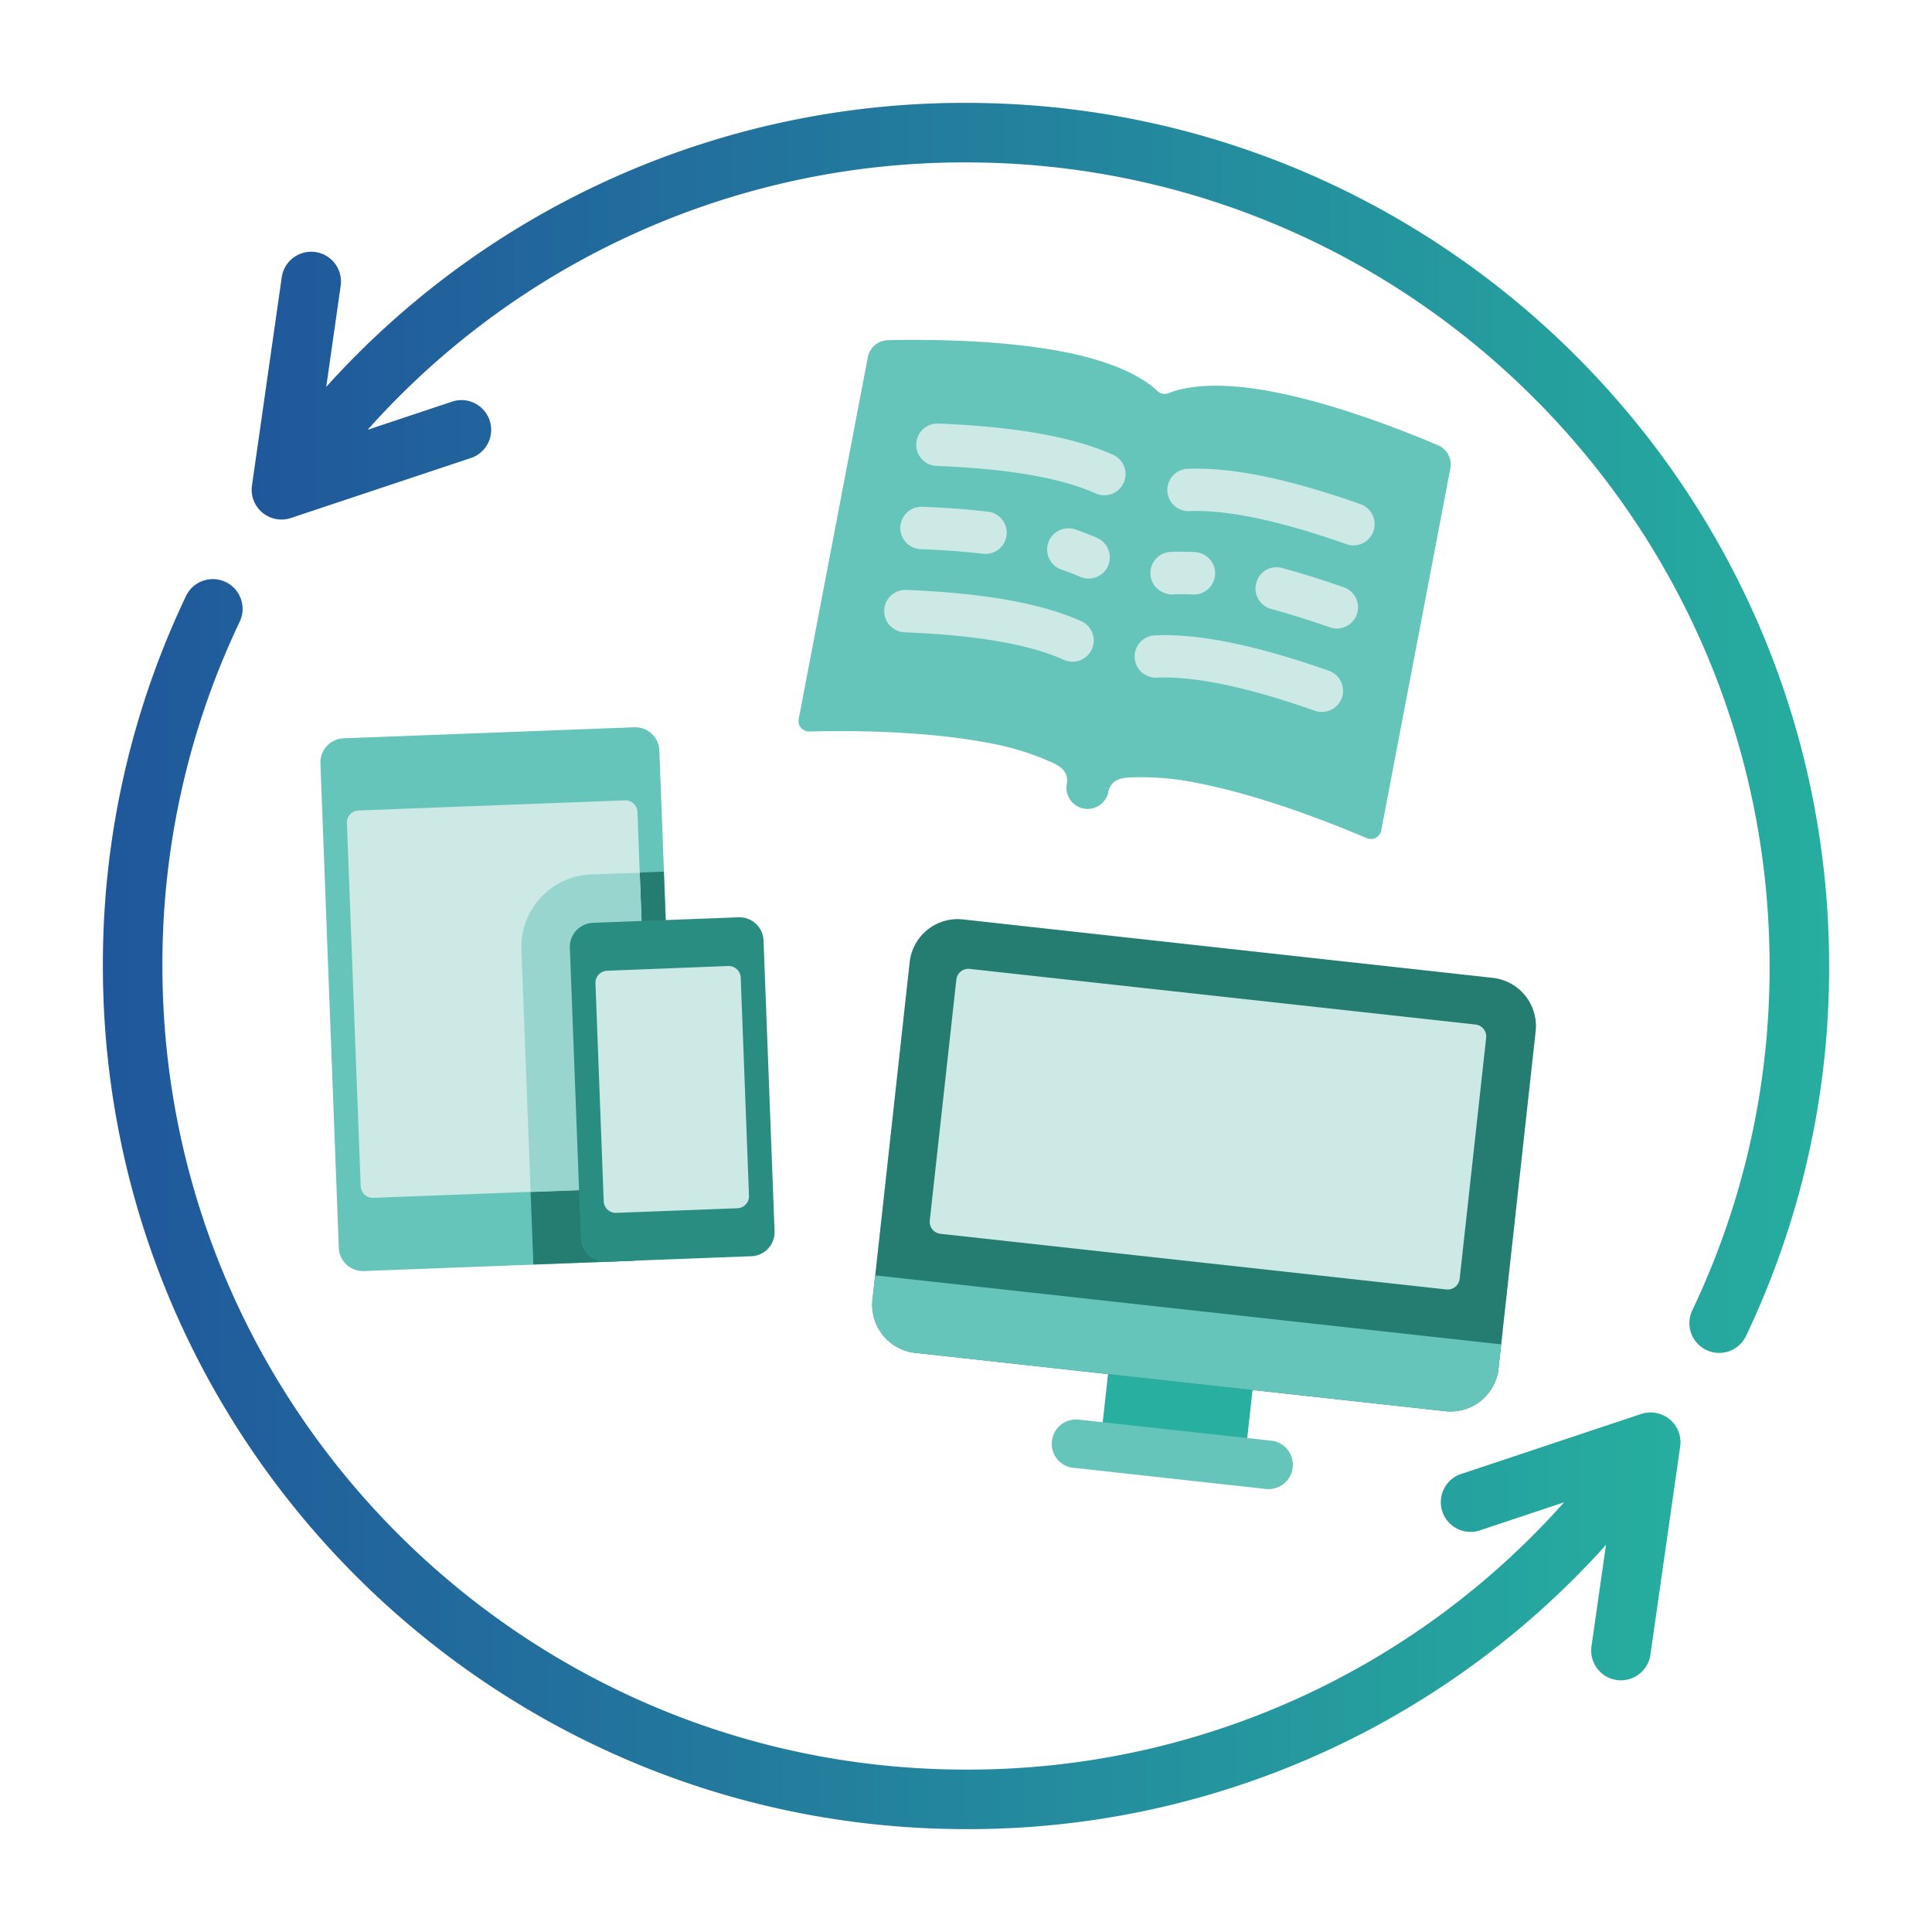 <svg xmlns="http://www.w3.org/2000/svg" xmlns:xlink="http://www.w3.org/1999/xlink" viewBox="0 0 480 480"><defs><style>.a{fill:url(#a);}.b{fill:url(#b);}.c{fill:#66c5ba;}.d{fill:#cce9e6;}.e{fill:#29afa0;}.f{fill:#257c71;}.g{fill:#99d5cf;}.h{fill:#2a8d81;}</style><linearGradient id="a" x1="62.53" y1="180.84" x2="454.44" y2="180.84" gradientUnits="userSpaceOnUse"><stop offset="0" stop-color="#20579c"/><stop offset="1" stop-color="#26ae9f"/></linearGradient><linearGradient id="b" x1="25.56" y1="299.16" x2="417.47" y2="299.16" xlink:href="#a"/></defs><path class="a" d="M240,25.56A213.17,213.17,0,0,0,81.05,96.12L84.64,71A7.39,7.39,0,1,0,70,68.88l-7.4,51.76a7.41,7.41,0,0,0,7.33,8.44,7.3,7.3,0,0,0,2.34-.38l44.36-14.79a7.39,7.39,0,1,0-4.68-14l-20.61,6.87A198.48,198.48,0,0,1,240,40.35c110.09,0,199.65,89.56,199.65,199.65a197.77,197.77,0,0,1-19.21,85.56,7.39,7.39,0,0,0,3.51,9.85,7.3,7.3,0,0,0,3.17.72,7.39,7.39,0,0,0,6.68-4.23A212.53,212.53,0,0,0,454.44,240C454.44,121.76,358.24,25.56,240,25.56Z"/><path class="b" d="M407.73,351.3l-44.36,14.79a7.39,7.39,0,1,0,4.68,14l20.54-6.84A198.06,198.06,0,0,1,240,439.65C129.91,439.65,40.35,350.09,40.35,240a197.77,197.77,0,0,1,19.21-85.56A7.39,7.39,0,0,0,46.2,148.1,212.53,212.53,0,0,0,25.56,240c0,118.24,96.2,214.44,214.44,214.44a212.71,212.71,0,0,0,159-70.61l-3.6,25.2a7.4,7.4,0,0,0,6.27,8.37,7.65,7.65,0,0,0,1.06.07,7.4,7.4,0,0,0,7.31-6.35l7.4-51.76a7.41,7.41,0,0,0-9.67-8.06Z"/><path class="c" d="M263.88,87.34c14.83,2.83,21.28,7.48,23.67,9.78a2.62,2.62,0,0,0,2.83.54c3.07-1.25,10.78-3.21,25.61-.37,16,3,33.62,10.08,41.26,13.32a5.23,5.23,0,0,1,3.08,5.82L343.17,206.3a2.61,2.61,0,0,1-3.59,1.94c-7.07-3-25.5-10.53-42.16-13.71a66.86,66.86,0,0,0-17.34-1.33c-2.4.18-4.24,1.14-4.7,3.51h0a5.26,5.26,0,0,1-10.34-2h0c.45-2.37-.9-3.94-3.07-5a66.92,66.92,0,0,0-16.66-5.18c-16.66-3.18-36.56-3-44.24-2.79a2.61,2.61,0,0,1-2.63-3.13L215.6,88.79a5.23,5.23,0,0,1,5-4.27C228.91,84.32,247.89,84.28,263.88,87.34Z"/><path class="d" d="M231.9,115.67a6.82,6.82,0,0,0,.79.09c17.31.67,30.69,2.87,39.53,6.83a5.26,5.26,0,1,0,4.31-9.6c-10.17-4.56-24.65-7-43.43-7.76a5.27,5.27,0,0,0-1.2,10.44Z"/><path class="d" d="M224,157a6.82,6.82,0,0,0,.79.1c17.31.67,30.69,2.87,39.53,6.83a5.26,5.26,0,1,0,4.31-9.6c-10.17-4.56-24.65-7-43.43-7.76A5.26,5.26,0,0,0,224,157Z"/><path class="d" d="M269.44,143.65a5.27,5.27,0,0,0,3.13-10c-1.59-.71-3.4-1.43-5.46-2.12a5.26,5.26,0,1,0-3.35,10c1.71.58,3.21,1.16,4.52,1.75A5.58,5.58,0,0,0,269.44,143.65Z"/><path class="d" d="M228,136.35a5.16,5.16,0,0,0,.79.09c5.55.21,10.75.6,15.46,1.14a5.26,5.26,0,1,0,1.2-10.46c-5-.57-10.44-1-16.25-1.2a5.26,5.26,0,0,0-1.2,10.43Z"/><path class="d" d="M335.33,135.42a5.27,5.27,0,0,0,2.73-10.14C320.33,119,306,116,294.83,116.48a5.27,5.27,0,0,0,.46,10.52c9.69-.43,22.93,2.46,39.27,8.21A5.51,5.51,0,0,0,335.33,135.42Z"/><path class="d" d="M327.43,176.78a5.26,5.26,0,0,0,2.73-10.13c-17.73-6.24-32.11-9.29-43.23-8.8a5.26,5.26,0,1,0,.46,10.51c9.69-.42,22.93,2.47,39.27,8.22A4.37,4.37,0,0,0,327.43,176.78Z"/><path class="d" d="M290.12,147.59a5.44,5.44,0,0,0,1.22.1,46.66,46.66,0,0,1,4.84,0,5.27,5.27,0,1,0,.56-10.52c-2.17-.12-4.11-.12-5.86-.05a5.26,5.26,0,0,0-.76,10.43Z"/><path class="d" d="M331.38,156.1A5.27,5.27,0,0,0,334.11,146c-5.49-1.93-10.72-3.57-15.55-4.87a5.18,5.18,0,0,0-6.45,3.72,5.27,5.27,0,0,0,3.71,6.45c4.58,1.23,9.55,2.79,14.79,4.64A7.27,7.27,0,0,0,331.38,156.1Z"/><rect class="e" x="280.52" y="331.29" width="24.08" height="36.12" transform="translate(-86.68 601.96) rotate(-83.72)"/><path class="f" d="M227.4,336.12,359,350.6A12,12,0,0,0,372.31,340l9.22-83.76a12.05,12.05,0,0,0-10.65-13.29L239.25,228.43A12,12,0,0,0,226,239.08l-9.21,83.76A12,12,0,0,0,227.4,336.12Z"/><path class="c" d="M266.65,364.66l47.87,5.27a6,6,0,1,0,1.31-12L268,352.7a6,6,0,1,0-1.32,12Z"/><path class="c" d="M227.4,336.12,359,350.6A12,12,0,0,0,372.31,340l.66-6L217.41,316.86l-.66,6A12,12,0,0,0,227.4,336.12Z"/><path class="d" d="M233.68,306.54l125.65,13.82a3,3,0,0,0,3.32-2.67l6.58-59.83a3,3,0,0,0-2.66-3.32L240.92,240.72a3,3,0,0,0-3.32,2.66L231,303.22A3,3,0,0,0,233.68,306.54Z"/><path class="c" d="M157.57,180.69l-72.18,2.74a6,6,0,0,0-5.78,6.24L84.17,310a6,6,0,0,0,6.24,5.79l66.17-2.51a12,12,0,0,0,11.57-12.49l-4.33-114.28A6,6,0,0,0,157.57,180.69Z"/><path class="f" d="M156.58,313.25l-24.06.91-3-78.19a18.05,18.05,0,0,1,17.36-18.73l18.05-.69,3.19,84.21A12,12,0,0,1,156.58,313.25Z"/><path class="d" d="M158.9,295.09,92.74,297.6a3,3,0,0,1-3.13-2.9l-3.42-90.22a3,3,0,0,1,2.9-3.12l66.16-2.51a3,3,0,0,1,3.12,2.89L161.79,292A3,3,0,0,1,158.9,295.09Z"/><path class="g" d="M146.91,217.24A18.05,18.05,0,0,0,129.55,236l2.28,60.15,27.07-1a3,3,0,0,0,2.89-3.12l-2.85-75.19Z"/><path class="h" d="M150.56,313.48l36.09-1.37a6,6,0,0,0,5.79-6.25l-2.74-72.18a6,6,0,0,0-6.24-5.78l-36.09,1.37a6,6,0,0,0-5.79,6.24l2.74,72.18A6,6,0,0,0,150.56,313.48Z"/><path class="d" d="M183.19,300.19l-30.08,1.14a3,3,0,0,1-3.12-2.89l-2.05-54.14a3,3,0,0,1,2.89-3.12L180.91,240a3,3,0,0,1,3.12,2.9l2.05,54.13A3,3,0,0,1,183.19,300.19Z"/></svg>